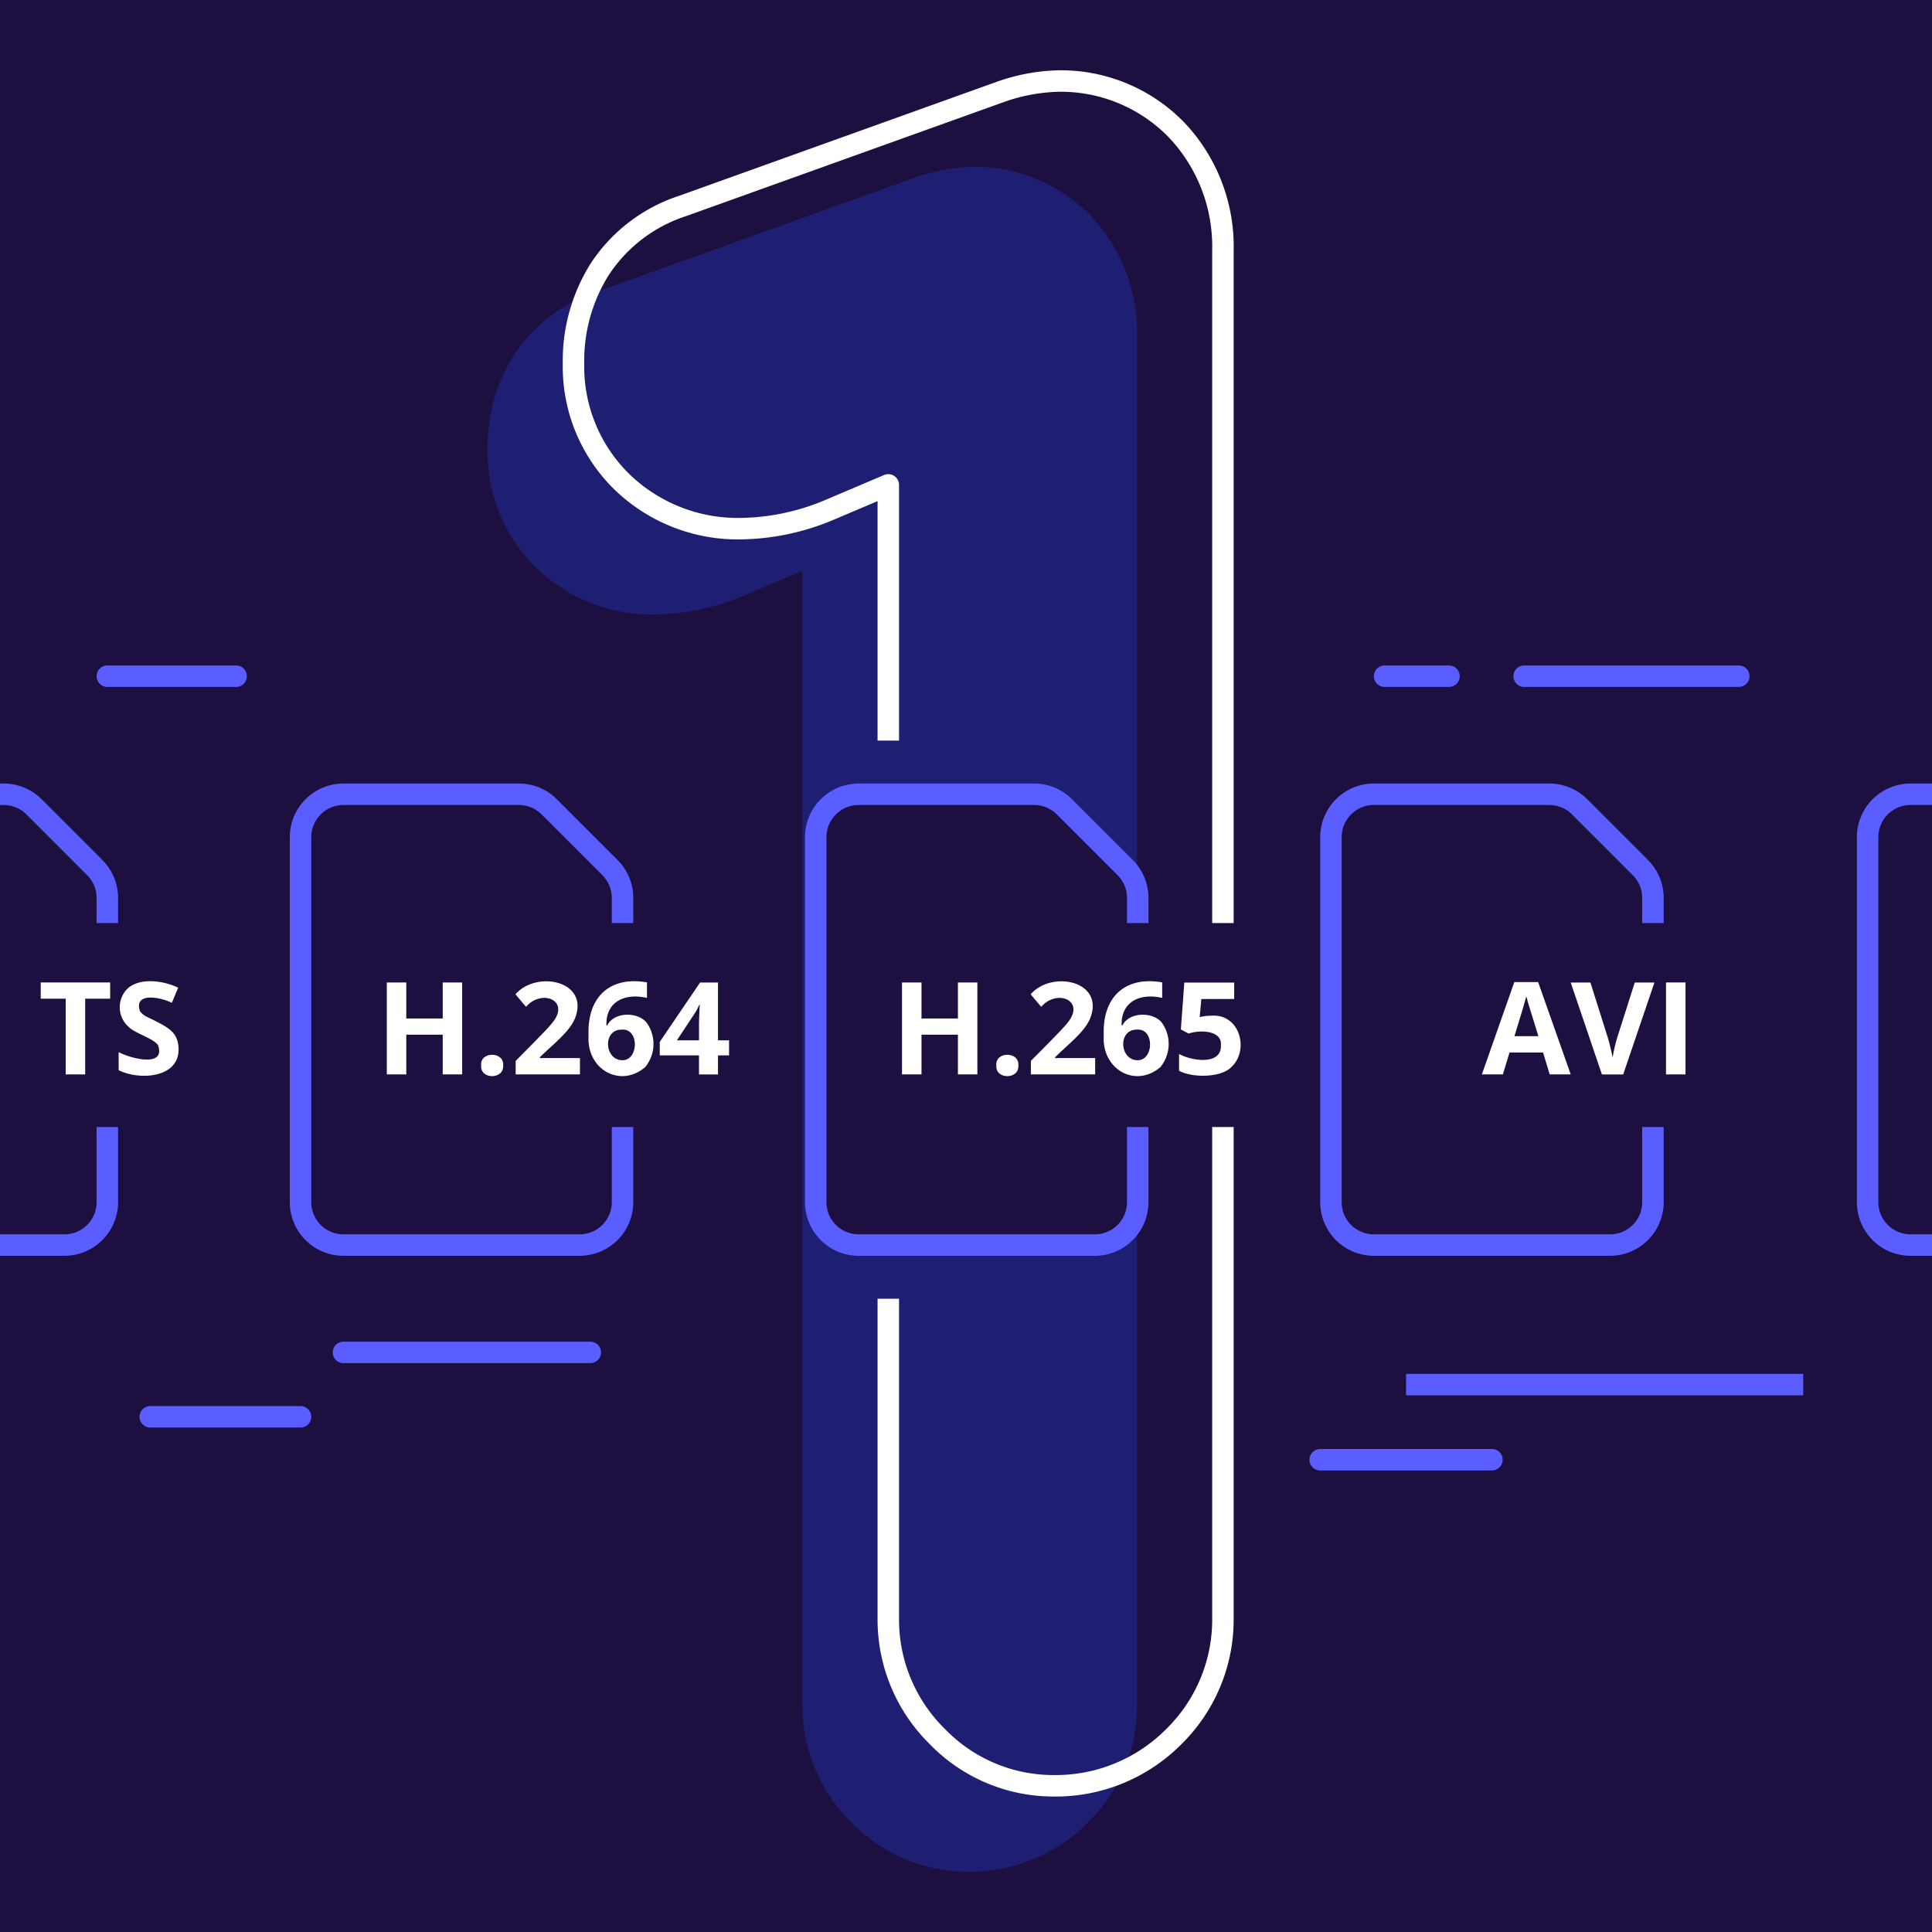 <svg xmlns="http://www.w3.org/2000/svg" width="180" height="180" viewBox="0 0 180 180"><defs><style>.a,.d{fill:#1d1040;}.b{fill:#1e1f73;}.c,.f,.g{fill:none;}.c{stroke:#fff;stroke-linejoin:round;}.c,.g{stroke-linecap:round;}.c,.d,.f,.g{stroke-width:2px;}.d,.f,.g{stroke:#5a5dff;stroke-miterlimit:10;}.e{fill:#fff;}</style></defs><g transform="translate(0 -1751)"><rect class="a" width="180" height="180" transform="translate(0 1751)"/><path class="b" d="M90.161,1925.378a15.055,15.055,0,0,1-10.823-4.578,15.271,15.271,0,0,1-4.577-11.01V1804.177l-5.38,2.283a21.917,21.917,0,0,1-8.36,1.794,15.521,15.521,0,0,1-11.035-4.32,15.008,15.008,0,0,1-4.553-11.08,16,16,0,0,1,2.45-8.781,14.684,14.684,0,0,1,7.759-5.9l29.433-10.566a17.46,17.46,0,0,1,5.462-1.056,15.031,15.031,0,0,1,11.079,4.554,15.787,15.787,0,0,1,4.321,11.222V1909.79a15.272,15.272,0,0,1-4.578,11.01A15.5,15.5,0,0,1,90.161,1925.378Z"/><path class="c" d="M98.161,1917.378a15.055,15.055,0,0,1-10.823-4.578,15.271,15.271,0,0,1-4.577-11.01V1796.177l-5.38,2.283a21.917,21.917,0,0,1-8.36,1.794,15.521,15.521,0,0,1-11.035-4.32,15.008,15.008,0,0,1-4.553-11.08,16,16,0,0,1,2.45-8.781,14.684,14.684,0,0,1,7.759-5.9l29.433-10.566a17.46,17.46,0,0,1,5.462-1.056,15.031,15.031,0,0,1,11.079,4.554,15.787,15.787,0,0,1,4.321,11.222V1901.79a15.272,15.272,0,0,1-4.578,11.01A15.5,15.5,0,0,1,98.161,1917.378Z"/><path class="d" d="M58,1856v7a4,4,0,0,1-4,4H32a4,4,0,0,1-4-4v-34a4,4,0,0,1,4-4H48.343a4,4,0,0,1,2.829,1.171l5.656,5.657A4,4,0,0,1,58,1834.657V1837"/><path class="e" d="M43.058,1851.1H41.247v-3.7H37.854v3.7H36.038v-8.566h1.816v3.357h3.393v-3.357h1.811Z"/><path class="e" d="M44.827,1850.268c-.121-1.337,2.162-1.328,2.051,0C46.974,1851.589,44.724,1851.6,44.827,1850.268Z"/><path class="e" d="M54.032,1851.1H48.044v-1.259c.7-.724,2.937-2.917,3.4-3.531,1.747-2.1-.967-3.206-2.437-1.508l-.984-1.166c1.955-2.255,6.9-1.27,5.563,2.206-.528,1.323-2.115,2.488-3.284,3.653v.082h3.732Z"/><path class="e" d="M54.835,1847.467c-.143-3.631,2.042-5.543,5.443-4.94v1.448c-1.974-.464-3.85.274-3.779,2.56h.076c.629-1.27,2.81-1.288,3.656-.275a3.4,3.4,0,0,1-.123,4.163C57.762,1852.419,54.621,1850.607,54.835,1847.467Zm3.094,2.308c1.566.1,1.669-2.944.035-2.847C56.134,1846.872,56.3,1849.722,57.929,1849.775Z"/><path class="e" d="M67.925,1849.33H66.894v1.775h-1.77v-1.775H61.468v-1.26l3.756-5.531h1.67v5.385h1.031Zm-2.8-1.406v-1.453q0-.363.029-1.055c.02-.461.035-.728.047-.8h-.047a6.484,6.484,0,0,1-.521.938l-1.57,2.373Z"/><path class="f" d="M0,1825H.343a4,4,0,0,1,2.829,1.171l5.656,5.657A4,4,0,0,1,10,1834.657V1837"/><path class="f" d="M10,1856v7a4,4,0,0,1-4,4H0"/><path class="e" d="M7.937,1851.1H6.12v-7.054H3.794v-1.512h6.469v1.512H7.937Z"/><path class="e" d="M16.638,1848.727c.047,2.752-3.708,2.929-5.584,1.98v-1.687c1.1.6,4.428,1.474,3.662-.654-.459-.637-2.1-1.081-2.7-1.667a2.436,2.436,0,0,1-.091-3.633c1.177-1,3.278-.711,4.673-.046l-.586,1.412c-1.022-.521-3.583-1.044-2.971.782.394.491.64.494,1.506.946C15.9,1846.848,16.595,1847.328,16.638,1848.727Z"/><path class="f" d="M180,1825h-2a4,4,0,0,0-4,4v34a4,4,0,0,0,4,4h2"/><path class="f" d="M154,1856v7a4,4,0,0,1-4,4H128a4,4,0,0,1-4-4v-34a4,4,0,0,1,4-4h16.343a4,4,0,0,1,2.829,1.171l5.656,5.657a4,4,0,0,1,1.172,2.829V1837"/><path class="e" d="M144.384,1851.1l-.621-2.039H140.64l-.621,2.039h-1.957l3.023-8.6h2.221l3.035,8.6Zm-1.055-3.562q-.861-2.772-.97-3.135t-.155-.574q-.193.75-1.107,3.709Z"/><path class="e" d="M152.306,1842.539h1.834l-2.912,8.566h-1.981l-2.906-8.566h1.834l1.611,5.1q.135.452.278,1.051t.179.835a15.044,15.044,0,0,1,.44-1.886Z"/><path class="e" d="M155.218,1851.1v-8.566h1.816v8.566Z"/><rect class="a" width="7" height="19" transform="translate(111 1837)"/><rect class="b" width="7" height="52" transform="translate(79 1820)"/><path class="d" d="M106,1856v7a4,4,0,0,1-4,4H80a4,4,0,0,1-4-4v-34a4,4,0,0,1,4-4H96.343a4,4,0,0,1,2.829,1.171l5.656,5.657a4,4,0,0,1,1.172,2.829V1837"/><path class="e" d="M91.058,1851.1H89.247v-3.7H85.854v3.7H84.038v-8.566h1.816v3.357h3.393v-3.357h1.811Z"/><path class="e" d="M92.827,1850.268c-.121-1.337,2.162-1.328,2.051,0C94.974,1851.589,92.724,1851.6,92.827,1850.268Z"/><path class="e" d="M102.032,1851.1H96.044v-1.259c.7-.724,2.937-2.917,3.4-3.531,1.747-2.1-.967-3.206-2.437-1.508l-.984-1.166c1.955-2.255,6.895-1.27,5.563,2.206-.528,1.323-2.115,2.488-3.284,3.653v.082h3.732Z"/><path class="e" d="M102.835,1847.467c-.143-3.631,2.042-5.543,5.443-4.94v1.448c-1.974-.464-3.85.274-3.779,2.56h.076c.629-1.27,2.81-1.288,3.656-.275a3.4,3.4,0,0,1-.123,4.163C105.762,1852.419,102.621,1850.607,102.835,1847.467Zm3.094,2.308c1.566.1,1.669-2.944.035-2.847C104.134,1846.872,104.3,1849.722,105.929,1849.775Z"/><path class="e" d="M112.86,1845.633c2.682-.211,3.568,3.262,1.828,4.816-.984.981-3.667.966-4.839.311v-1.565c1.15.642,3.968,1.092,3.9-.8.131-1.4-1.921-1.47-3.012-1.1l-.72-.387.322-4.365h4.646v1.535h-3.058l-.158,1.682.2-.041A4.013,4.013,0,0,1,112.86,1845.633Z"/><line class="g" x2="14" transform="translate(14 1883)"/><line class="g" x2="23" transform="translate(32 1877)"/><line class="f" x2="37" transform="translate(131 1880)"/><line class="g" x2="16" transform="translate(123 1887)"/><line class="g" x2="20" transform="translate(142 1814)"/><line class="g" x2="12" transform="translate(10 1814)"/><line class="g" x1="6" transform="translate(129 1814)"/></g></svg>